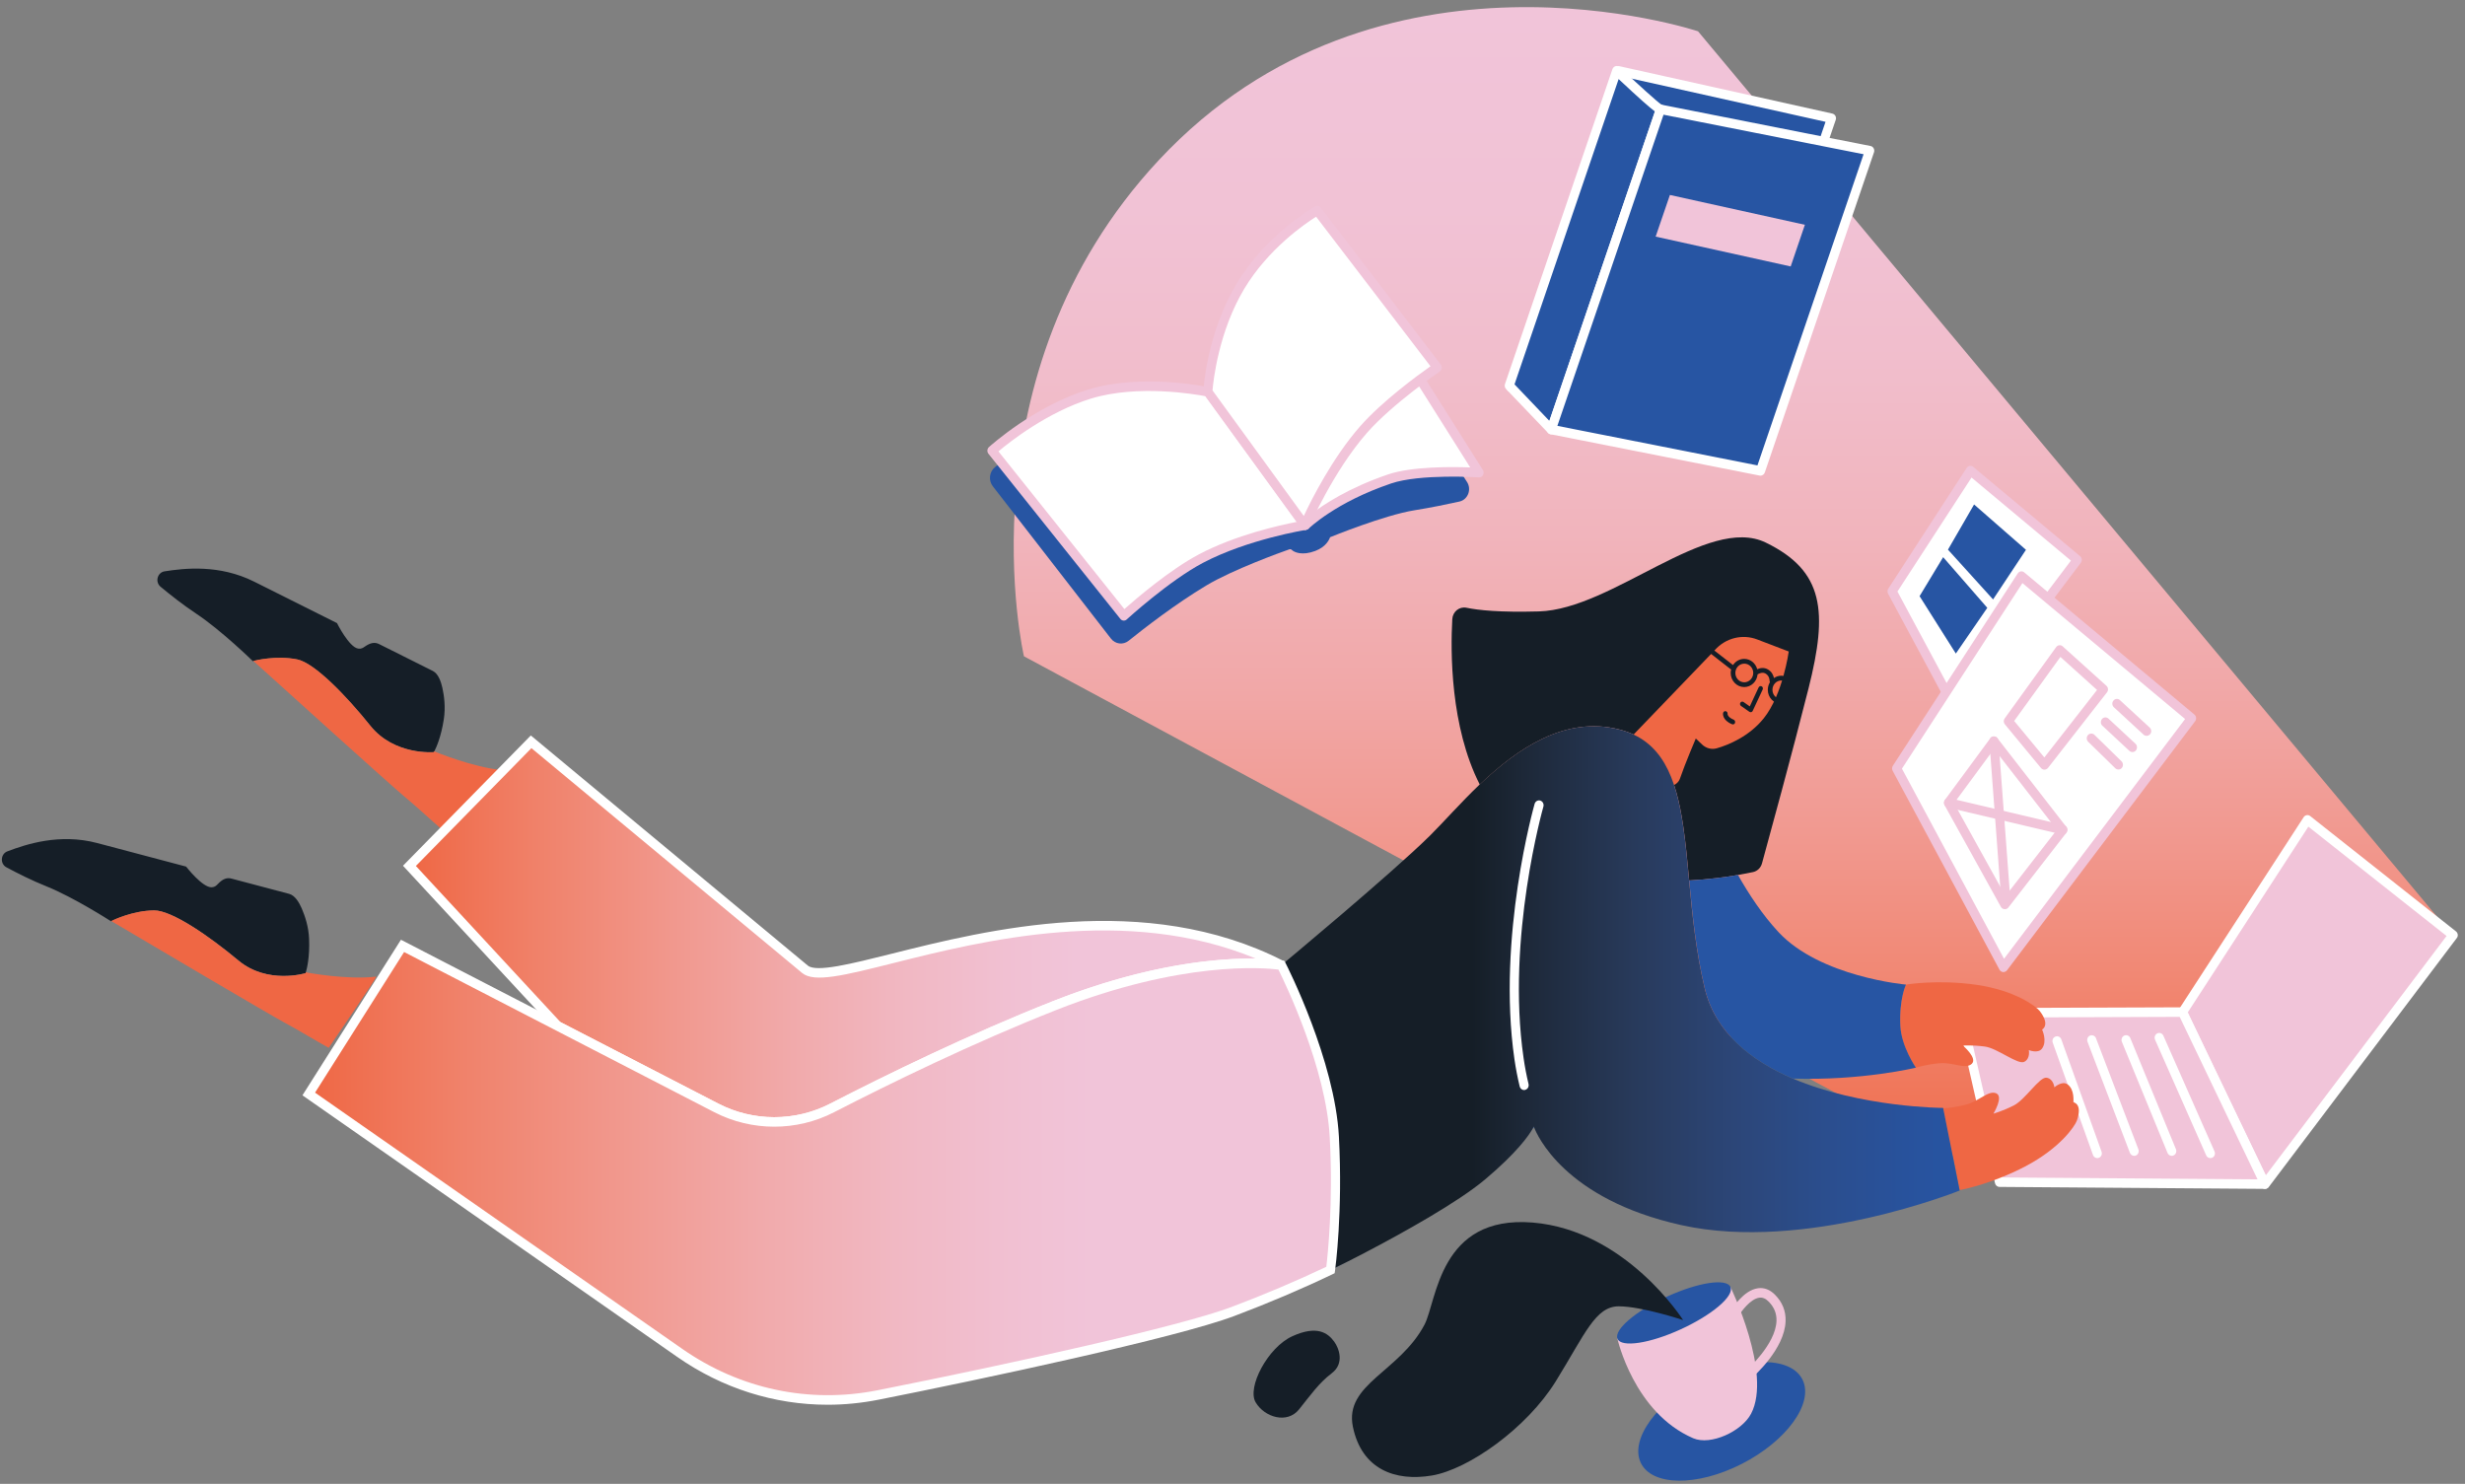 <svg width="206" height="124" viewBox="0 0 206 124" fill="none" xmlns="http://www.w3.org/2000/svg">
<rect x="0" y="0" width="206" height="124" fill="#808080" stroke="none"/>
<g clip-path="url(#clip0)">
<path d="M205.105 78.333L141.906 2.617C141.906 2.617 115.219 -6.315 96.838 13.386C80.1 31.321 85.571 54.844 85.571 54.844L167.238 98.767L205.105 78.333Z" fill="url(#paint0_linear)"/>
<path d="M135.326 60.961C138.914 61.871 140.068 64.946 140.671 69.062C140.878 70.462 141.016 71.98 141.166 73.576C142.791 73.491 144.203 73.295 145.244 73.118C145.758 73.027 146.191 72.942 146.499 72.876C146.863 72.798 147.151 72.516 147.251 72.144C147.822 70.063 149.773 62.944 151.141 57.52C152.76 51.094 152.44 47.712 147.571 45.343C142.71 42.974 134.761 50.924 128.601 51.094C125.338 51.186 123.525 50.99 122.553 50.787C121.957 50.663 121.399 51.114 121.367 51.749C121.217 54.451 121.198 60.726 123.663 65.561C126.775 62.597 130.759 59.797 135.326 60.961Z" fill="#151E27"/>
<path d="M25.535 81.323C25.535 81.323 25.547 81.284 25.566 81.232C25.648 80.951 25.892 79.995 25.83 78.458C25.792 77.43 25.478 76.521 25.215 75.912C25.008 75.435 24.669 74.846 24.186 74.702L19.393 73.433C18.96 73.302 18.615 73.446 18.195 73.884C18.082 74.002 17.956 74.133 17.699 74.146C16.921 74.192 15.554 72.418 15.554 72.418C15.554 72.418 12.95 71.731 8.12 70.449C4.971 69.618 2.179 70.553 0.623 71.142C0.046 71.358 -0.011 72.183 0.535 72.477C1.413 72.948 2.637 73.57 3.879 74.067C6.206 75.003 9.274 76.985 9.274 76.985C9.274 76.985 9.299 76.972 9.305 76.972C9.475 76.887 11.1 76.102 12.881 76.082C14.356 76.069 17.48 78.222 19.926 80.263C22.354 82.298 25.535 81.323 25.535 81.323Z" fill="#151E27"/>
<path d="M31.45 81.611C28.978 81.906 25.616 81.264 25.616 81.264L25.565 81.232C25.547 81.284 25.534 81.323 25.534 81.323C25.534 81.323 22.36 82.298 19.913 80.257C17.466 78.215 14.342 76.063 12.868 76.076C11.086 76.095 9.461 76.88 9.292 76.966C12.836 79.059 22.56 84.804 23.733 85.432C25.088 86.159 26.343 86.944 27.472 87.565C27.987 86.793 31.287 82.004 31.45 81.611Z" fill="#EF6744"/>
<path d="M36.261 62.852C36.261 62.852 36.28 62.82 36.305 62.767C36.437 62.512 36.857 61.622 37.09 60.104C37.246 59.09 37.115 58.128 36.97 57.48C36.857 56.97 36.638 56.322 36.192 56.08L31.732 53.849C31.331 53.633 30.967 53.699 30.471 54.045C30.339 54.137 30.189 54.242 29.938 54.202C29.166 54.091 28.162 52.069 28.162 52.069C28.162 52.069 25.741 50.859 21.243 48.608C18.313 47.142 15.396 47.489 13.759 47.744C13.15 47.836 12.937 48.634 13.42 49.033C14.191 49.675 15.277 50.538 16.393 51.278C18.495 52.671 21.13 55.249 21.13 55.249C21.13 55.249 21.155 55.243 21.168 55.243C21.349 55.197 23.093 54.758 24.837 55.112C26.287 55.4 28.94 58.154 30.954 60.66C32.962 63.153 36.261 62.852 36.261 62.852Z" fill="#151E27"/>
<path d="M42.008 64.357C39.53 64.141 36.35 62.813 36.35 62.813L36.306 62.767C36.281 62.82 36.262 62.852 36.262 62.852C36.262 62.852 32.962 63.153 30.954 60.647C28.947 58.141 26.287 55.393 24.838 55.099C23.088 54.752 21.35 55.184 21.168 55.23C24.248 58.017 32.692 65.646 33.727 66.504C34.919 67.498 36.005 68.519 36.983 69.363C37.63 68.722 41.776 64.698 42.008 64.357Z" fill="#EF6744"/>
<path d="M189.284 98.951L205.005 78.137L192.822 68.506L182.39 84.576L189.284 98.951Z" fill="#F1C4D9"/>
<path d="M189.284 99.35C189.271 99.35 189.259 99.35 189.246 99.35C189.114 99.337 189.001 99.252 188.945 99.134L182.057 84.759C181.994 84.628 182.007 84.477 182.082 84.36L192.515 68.29C192.571 68.198 192.665 68.139 192.772 68.12C192.872 68.1 192.979 68.126 193.067 68.198L205.243 77.83C205.325 77.895 205.381 77.993 205.394 78.098C205.407 78.203 205.381 78.314 205.312 78.392L189.591 99.206C189.51 99.297 189.397 99.35 189.284 99.35ZM182.828 84.608L189.353 98.218L204.459 78.216L192.91 69.081L182.828 84.608Z" fill="white"/>
<path d="M163.863 84.641L182.389 84.576L189.283 98.951L167.094 98.787L163.863 84.641Z" fill="#F1C4D9"/>
<path d="M189.283 99.35C189.277 99.35 189.277 99.35 189.283 99.35L167.094 99.186C166.918 99.186 166.768 99.055 166.724 98.879L163.493 84.733C163.468 84.615 163.493 84.491 163.562 84.392C163.631 84.294 163.744 84.242 163.863 84.242L182.389 84.177C182.533 84.177 182.665 84.262 182.727 84.399L189.616 98.774C189.678 98.898 189.666 99.049 189.597 99.16C189.534 99.278 189.415 99.35 189.283 99.35ZM167.395 98.395L188.662 98.552L182.156 84.975L164.346 85.04L167.395 98.395Z" fill="white"/>
<path d="M170.469 84.497C170.162 84.098 168.43 82.776 165.187 82.299C161.943 81.828 159.283 82.279 159.283 82.279C159.283 82.279 158.706 83.489 158.813 85.747C158.895 87.468 160.105 89.221 160.112 89.221C160.112 89.221 161.053 88.927 162.15 88.848C163.242 88.77 164.246 89.378 164.773 88.907C165.3 88.436 164.039 87.376 164.039 87.376C164.039 87.376 164.81 87.317 165.871 87.455C166.925 87.592 168.643 89.012 169.17 88.731C169.697 88.456 169.547 87.749 169.547 87.749C169.547 87.749 170.312 88.076 170.651 87.625C171.115 87.003 170.657 86.035 170.657 86.035C170.657 86.035 171.372 85.675 170.469 84.497Z" fill="#EF6744"/>
<path d="M160.112 89.221C160.112 89.221 158.901 87.468 158.813 85.747C158.7 83.49 159.284 82.279 159.284 82.279C159.284 82.279 152.113 81.651 148.619 77.882C147.283 76.443 146.141 74.709 145.244 73.119C144.202 73.295 142.791 73.492 141.166 73.577C141.436 76.423 141.731 79.511 142.471 82.606C143.362 86.336 146.392 88.672 149.83 90.131C155.608 90.32 160.112 89.221 160.112 89.221Z" fill="#2755A3"/>
<path d="M149.485 54.444C149.485 54.444 149.002 58.024 147.396 60.026C146.197 61.524 144.466 62.251 143.469 62.532C143.036 62.656 142.571 62.532 142.239 62.211L141.718 61.714C141.718 61.714 140.821 63.814 140.388 65.077C139.955 66.34 136.612 65.954 135.482 64.874C134.36 63.788 135.169 62.787 135.169 62.787L143.305 54.327C144.215 53.306 145.62 52.959 146.869 53.443L149.485 54.444Z" fill="#EF6744"/>
<path d="M146.963 57.454L146.229 59.031L145.709 58.665C145.621 58.606 145.502 58.626 145.445 58.717C145.389 58.809 145.408 58.933 145.495 58.992L146.198 59.483C146.229 59.502 146.267 59.515 146.305 59.515C146.323 59.515 146.336 59.515 146.355 59.509C146.411 59.496 146.455 59.456 146.474 59.404L147.308 57.618C147.352 57.52 147.315 57.402 147.221 57.35C147.12 57.31 147.007 57.35 146.963 57.454Z" fill="#151E27"/>
<path d="M144.887 60.144C144.366 59.928 144.373 59.673 144.373 59.653C144.385 59.548 144.316 59.45 144.216 59.431C144.115 59.411 144.015 59.483 143.996 59.594C143.99 59.62 143.908 60.176 144.749 60.523C144.774 60.53 144.793 60.536 144.818 60.536C144.893 60.536 144.968 60.49 144.994 60.412C145.031 60.301 144.981 60.183 144.887 60.144Z" fill="#151E27"/>
<path d="M148.87 56.466C148.638 56.466 148.425 56.538 148.249 56.663C148.205 56.44 148.08 56.139 147.747 55.943C147.415 55.747 147.076 55.825 146.85 55.923C146.718 55.426 146.285 55.06 145.765 55.06C145.376 55.06 145.031 55.262 144.83 55.577L141.273 52.809C141.191 52.743 141.066 52.763 141.003 52.848C140.94 52.933 140.959 53.064 141.041 53.129L144.661 55.943C144.661 55.943 144.667 55.943 144.673 55.949C144.648 56.041 144.635 56.139 144.635 56.237C144.635 56.885 145.144 57.415 145.765 57.415C146.348 57.415 146.825 56.95 146.881 56.355C147.007 56.277 147.295 56.139 147.553 56.29C147.898 56.492 147.885 56.898 147.885 56.911C147.885 56.944 147.904 56.97 147.916 57.003C147.804 57.186 147.735 57.408 147.735 57.644C147.735 58.292 148.243 58.822 148.864 58.822C149.485 58.822 149.993 58.292 149.993 57.644C149.993 56.996 149.491 56.466 148.87 56.466ZM145.771 57.016C145.357 57.016 145.024 56.669 145.024 56.237C145.024 55.806 145.357 55.459 145.771 55.459C146.185 55.459 146.518 55.806 146.518 56.237C146.518 56.663 146.179 57.016 145.771 57.016ZM148.87 58.423C148.456 58.423 148.124 58.076 148.124 57.644C148.124 57.212 148.456 56.865 148.87 56.865C149.284 56.865 149.617 57.212 149.617 57.644C149.617 58.076 149.278 58.423 148.87 58.423Z" fill="#151E27"/>
<path d="M69.543 92.584C74.041 90.275 81.123 86.794 88.15 84.026C99.586 79.518 106.838 80.611 107.064 80.65C90.207 72.052 69.931 83.208 67.272 80.996L44.386 61.989L34.217 72.36L46.613 85.747L59.863 92.584C62.911 94.155 66.487 94.161 69.543 92.584Z" fill="url(#paint1_linear)"/>
<path d="M64.711 94.155C62.986 94.155 61.261 93.749 59.693 92.938L46.337 86.015L33.677 72.347L44.36 61.459L67.509 80.689C68.218 81.278 71.135 80.545 74.511 79.701C82.428 77.718 95.671 74.394 107.239 80.29L109.491 81.435L107.02 81.042C106.725 80.996 99.623 79.93 88.3 84.399C81.349 87.14 74.366 90.556 69.724 92.944C68.143 93.749 66.43 94.155 64.711 94.155ZM46.838 85.413L60.032 92.224C62.955 93.736 66.449 93.736 69.373 92.231C74.028 89.836 81.035 86.408 88.017 83.653C95.997 80.506 101.951 80.054 104.956 80.107C94.115 75.605 82.058 78.621 74.692 80.473C70.546 81.513 68.043 82.141 67.039 81.311L44.411 62.519L34.756 72.366L46.838 85.413Z" fill="white"/>
<path d="M128.055 94.377C128.111 94.312 128.155 94.253 128.199 94.201C128.186 94.168 128.18 94.142 128.18 94.142C128.18 94.142 128.143 94.22 128.055 94.377Z" fill="#2755A3"/>
<path d="M114.165 104.63C114.121 104.656 114.077 104.676 114.033 104.702C114.077 104.676 114.121 104.656 114.165 104.63Z" fill="#2755A3"/>
<path d="M111.186 106.148C111.186 106.148 112.359 105.572 114.034 104.702C113.137 105.173 112.189 105.651 111.186 106.129C111.192 106.135 111.186 106.148 111.186 106.148Z" fill="#2755A3"/>
<path d="M184.716 96.778C184.572 96.778 184.434 96.693 184.371 96.549L180.099 86.885C180.011 86.683 180.092 86.447 180.287 86.355C180.475 86.264 180.707 86.349 180.795 86.552L185.067 96.216C185.155 96.419 185.074 96.654 184.879 96.746C184.823 96.765 184.772 96.778 184.716 96.778Z" fill="white"/>
<path d="M181.492 96.589C181.341 96.589 181.203 96.497 181.141 96.347L177.326 87.062C177.245 86.859 177.333 86.624 177.527 86.538C177.722 86.454 177.947 86.545 178.029 86.748L181.843 96.033C181.925 96.235 181.837 96.471 181.642 96.556C181.592 96.582 181.542 96.589 181.492 96.589Z" fill="white"/>
<path d="M178.355 96.589C178.204 96.589 178.06 96.491 177.997 96.34L174.453 87.055C174.377 86.853 174.471 86.617 174.666 86.538C174.86 86.46 175.086 86.558 175.162 86.761L178.706 96.046C178.781 96.249 178.687 96.484 178.493 96.563C178.449 96.582 178.405 96.589 178.355 96.589Z" fill="white"/>
<path d="M175.269 96.778C175.112 96.778 174.967 96.68 174.911 96.517L171.548 87.134C171.473 86.924 171.574 86.695 171.774 86.624C171.969 86.545 172.195 86.65 172.264 86.859L175.626 96.242C175.701 96.451 175.601 96.68 175.4 96.752C175.356 96.772 175.312 96.778 175.269 96.778Z" fill="white"/>
<path d="M173.267 92.113C173.267 92.113 173.405 91.04 172.771 90.608C172.313 90.294 171.686 90.864 171.686 90.864C171.686 90.864 171.611 90.144 171.027 90.059C170.444 89.974 169.252 91.891 168.298 92.375C167.339 92.859 166.592 93.062 166.592 93.062C166.592 93.062 167.464 91.635 166.818 91.361C166.172 91.093 165.413 92.002 164.352 92.296C163.48 92.538 162.665 92.604 162.401 92.617L163.769 99.454C164.296 99.35 166.661 98.833 169.239 97.478C172.163 95.948 173.399 94.115 173.568 93.631C174.064 92.211 173.267 92.113 173.267 92.113Z" fill="#EF6744"/>
<path d="M163.764 99.461L162.396 92.624L162.39 92.584C162.39 92.584 155.545 92.565 149.824 90.131C146.392 88.665 143.362 86.329 142.465 82.606C141.725 79.511 141.424 76.423 141.16 73.577C141.01 71.98 140.872 70.462 140.665 69.062C140.063 64.946 138.908 61.871 135.32 60.962C130.753 59.797 126.769 62.597 123.651 65.561C122.014 67.125 120.615 68.728 119.498 69.834C116.267 73.027 107.083 80.656 107.083 80.656C107.083 80.656 111.167 88.639 111.506 95.025C111.838 101.28 111.211 105.939 111.186 106.129C112.183 105.651 113.137 105.173 114.034 104.702C114.078 104.683 114.122 104.656 114.166 104.63C117.215 103.034 121.819 100.488 124.128 98.545C126.769 96.32 127.748 94.901 128.055 94.371C128.143 94.214 128.181 94.135 128.181 94.135C128.181 94.135 128.187 94.155 128.199 94.194C128.425 94.796 130.721 100.207 140.514 102.379C150.89 104.683 163.77 99.487 163.77 99.487L163.764 99.461Z" fill="url(#paint2_linear)"/>
<path d="M127.371 91.092C127.201 91.092 127.045 90.975 127.001 90.791C126.825 90.059 126.674 89.293 126.561 88.508C125.087 78.294 128.218 67.282 128.249 67.171C128.312 66.961 128.525 66.837 128.726 66.903C128.927 66.968 129.039 67.19 128.983 67.4C128.952 67.511 125.871 78.353 127.321 88.383C127.427 89.142 127.571 89.882 127.741 90.588C127.791 90.805 127.666 91.02 127.465 91.073C127.433 91.092 127.402 91.092 127.371 91.092Z" fill="white"/>
<path d="M111.511 95.025C111.173 88.639 107.089 80.656 107.089 80.656H107.07C106.838 80.617 99.592 79.524 88.155 84.032C81.129 86.807 74.046 90.281 69.548 92.591C66.493 94.161 62.917 94.161 59.868 92.584L46.619 85.747L33.645 79.053L25.804 91.42L56.801 113.051C61.669 116.447 67.622 117.716 73.375 116.578C83.312 114.608 98.45 111.33 103.036 109.603C106.079 108.458 108.789 107.287 111.198 106.135C111.217 105.932 111.844 101.274 111.511 95.025Z" fill="url(#paint3_linear)"/>
<path d="M69.172 117.389C64.718 117.389 60.364 116.022 56.587 113.385L25.276 91.531L33.507 78.53L60.031 92.225C62.955 93.736 66.449 93.736 69.372 92.231C74.027 89.836 81.035 86.408 88.017 83.653C99.522 79.112 106.819 80.205 107.126 80.257L107.314 80.29L107.427 80.466C107.596 80.794 111.555 88.626 111.894 94.999C112.226 101.254 111.599 105.985 111.568 106.181L111.536 106.397L111.348 106.488C108.795 107.712 106.041 108.883 103.161 109.969C98.274 111.808 82.183 115.23 73.444 116.964C72.02 117.245 70.589 117.389 69.172 117.389ZM26.33 91.308L57.014 112.718C61.832 116.081 67.616 117.304 73.306 116.185C84.611 113.948 98.694 110.813 102.904 109.224C105.696 108.17 108.362 107.038 110.84 105.86C110.959 104.859 111.423 100.56 111.128 95.045C110.821 89.287 107.452 82.259 106.837 81.023C105.62 80.872 98.757 80.27 88.281 84.399C81.329 87.141 74.347 90.556 69.705 92.944C66.568 94.56 62.823 94.554 59.686 92.938L33.771 79.557L26.33 91.308Z" fill="white"/>
<path d="M163.726 59.849L173.594 46.782L164.667 39.323L158.117 49.413L163.726 59.849Z" fill="white"/>
<path d="M163.726 60.248C163.713 60.248 163.707 60.248 163.694 60.248C163.569 60.235 163.456 60.163 163.393 60.045L157.785 49.609C157.716 49.478 157.722 49.315 157.804 49.19L164.353 39.101C164.416 39.009 164.504 38.944 164.61 38.931C164.723 38.918 164.824 38.944 164.905 39.016L173.832 46.475C173.995 46.612 174.02 46.861 173.895 47.031L164.027 60.098C163.952 60.189 163.839 60.248 163.726 60.248ZM158.569 49.432L163.782 59.136L173.067 46.848L164.761 39.906L158.569 49.432Z" fill="#F1C4D9"/>
<path d="M85.445 37.19L83.149 39.042C82.672 39.428 82.59 40.148 82.973 40.639L92.841 53.365C93.205 53.836 93.858 53.914 94.316 53.548C95.608 52.508 98.249 50.46 100.808 48.929C103.017 47.607 106.982 46.174 107.747 45.906C107.816 45.88 107.897 45.893 107.954 45.952C108.155 46.154 108.826 46.455 109.924 46.037C110.852 45.683 111.097 45.048 111.16 44.892C111.241 44.859 115.683 43.046 118.211 42.641C119.566 42.425 120.959 42.137 121.963 41.914C122.671 41.757 123.004 40.9 122.596 40.272L117.941 33.068L85.445 37.19Z" fill="#2755A3"/>
<path d="M116.129 27.65L123.607 39.493C123.607 39.493 118.651 39.166 116.129 40.023C111.349 41.646 109.109 43.877 109.109 43.877C109.109 43.877 109.599 37.498 110.803 34.259C112.008 31.02 116.129 27.65 116.129 27.65Z" fill="white"/>
<path d="M109.103 44.27C109.046 44.27 108.99 44.257 108.939 44.231C108.795 44.159 108.707 44.002 108.726 43.838C108.745 43.576 109.234 37.367 110.445 34.108C111.668 30.798 115.721 27.474 115.897 27.336C115.978 27.271 116.091 27.238 116.192 27.258C116.298 27.277 116.392 27.336 116.449 27.434L123.927 39.278C124.008 39.402 124.008 39.565 123.939 39.696C123.864 39.827 123.732 39.906 123.582 39.893C123.531 39.886 118.663 39.578 116.248 40.403C111.618 41.973 109.397 44.146 109.372 44.165C109.297 44.237 109.203 44.27 109.103 44.27ZM116.041 28.239C115.062 29.096 112.114 31.812 111.154 34.396C110.257 36.811 109.761 41.077 109.573 42.961C110.596 42.17 112.697 40.769 116.003 39.644C117.992 38.97 121.361 39.003 122.866 39.062L116.041 28.239Z" fill="#F1C4D9"/>
<path d="M93.92 51.461C93.92 51.461 97.465 48.209 100.376 46.671C104.196 44.663 109.071 43.891 109.071 43.891L100.965 32.754C100.965 32.754 95.495 31.576 91.047 32.931C86.599 34.292 82.892 37.661 82.892 37.661L93.92 51.461Z" fill="white"/>
<path d="M93.92 51.86C93.908 51.86 93.902 51.86 93.889 51.86C93.789 51.853 93.688 51.801 93.626 51.716L82.603 37.917C82.471 37.753 82.49 37.504 82.647 37.36C82.804 37.223 86.474 33.919 90.947 32.551C95.432 31.177 100.821 32.316 101.047 32.361C101.135 32.381 101.216 32.433 101.273 32.512L109.378 43.648C109.46 43.76 109.479 43.91 109.428 44.041C109.378 44.172 109.265 44.263 109.134 44.283C109.083 44.289 104.272 45.068 100.551 47.025C97.716 48.516 94.209 51.722 94.171 51.755C94.102 51.827 94.014 51.86 93.92 51.86ZM83.438 37.72L93.964 50.898C94.887 50.08 97.741 47.62 100.206 46.318C103.268 44.702 106.938 43.89 108.393 43.609L100.758 33.114C99.886 32.944 95.081 32.113 91.166 33.31C87.547 34.429 84.385 36.922 83.438 37.72Z" fill="#F1C4D9"/>
<path d="M120.105 30.706C120.105 30.706 116.147 33.389 113.945 35.901C111.059 39.193 109.033 43.884 109.033 43.884L100.934 32.741C100.934 32.741 101.197 28.037 103.65 23.934C106.103 19.831 110.08 17.594 110.08 17.594L120.105 30.706Z" fill="white"/>
<path d="M109.033 44.283C108.914 44.283 108.801 44.224 108.726 44.126L100.633 32.983C100.576 32.905 100.551 32.813 100.558 32.721C100.57 32.525 100.852 27.866 103.33 23.731C105.808 19.589 109.736 17.345 109.899 17.253C110.062 17.162 110.263 17.201 110.382 17.358L120.407 30.464C120.476 30.549 120.501 30.667 120.488 30.778C120.469 30.889 120.407 30.988 120.319 31.046C120.281 31.073 116.373 33.736 114.234 36.176C111.423 39.382 109.409 44.008 109.391 44.054C109.334 44.185 109.221 44.27 109.083 44.29C109.064 44.283 109.052 44.283 109.033 44.283ZM101.329 32.623L108.958 43.118C109.604 41.738 111.348 38.27 113.663 35.627C115.513 33.52 118.518 31.328 119.547 30.608L109.987 18.111C109.058 18.693 105.978 20.8 103.977 24.143C101.837 27.723 101.398 31.812 101.329 32.623Z" fill="#F1C4D9"/>
<path d="M143.933 36.641L126.267 32.355L135.275 5.921L153.06 9.879L143.933 36.641Z" fill="#2755A3"/>
<path d="M143.933 37.04C143.901 37.04 143.876 37.04 143.845 37.027L126.179 32.741C126.072 32.715 125.984 32.643 125.928 32.545C125.878 32.447 125.865 32.329 125.903 32.218L134.911 5.79C134.974 5.6 135.162 5.496 135.351 5.535L153.136 9.493C153.242 9.52 153.337 9.592 153.387 9.69C153.443 9.788 153.449 9.912 153.412 10.017L144.284 36.778C144.24 36.935 144.089 37.04 143.933 37.04ZM126.775 32.067L143.688 36.176L152.559 10.18L135.526 6.385L126.775 32.067Z" fill="white"/>
<path d="M138.77 9.133C138.707 9.297 135.106 5.908 135.106 5.908L126.129 32.218L129.642 35.888L138.77 9.133Z" fill="#2755A3"/>
<path d="M129.642 36.294C129.542 36.294 129.441 36.255 129.372 36.176L125.859 32.505C125.753 32.394 125.721 32.237 125.771 32.093L134.749 5.783C134.793 5.659 134.893 5.561 135.012 5.528C135.138 5.496 135.269 5.528 135.364 5.62C136.831 7 138.488 8.505 138.852 8.747C138.87 8.754 138.889 8.761 138.908 8.767C139.102 8.846 139.203 9.068 139.128 9.271L130 36.032C129.956 36.163 129.849 36.255 129.724 36.287C129.699 36.287 129.667 36.294 129.642 36.294ZM126.568 32.119L129.479 35.169L138.299 9.31C137.867 8.99 137.026 8.257 135.269 6.608L126.568 32.119Z" fill="white"/>
<path d="M147.119 39.349L129.642 35.895L138.769 9.133L156.247 12.588L147.119 39.349Z" fill="#2755A3"/>
<path d="M147.12 39.749C147.095 39.749 147.069 39.749 147.051 39.742L129.573 36.287C129.466 36.268 129.366 36.196 129.316 36.098C129.259 35.999 129.247 35.875 129.284 35.764L138.412 9.003C138.475 8.819 138.663 8.708 138.845 8.747L156.323 12.202C156.429 12.222 156.53 12.294 156.58 12.392C156.636 12.49 156.649 12.614 156.611 12.726L147.483 39.487C147.427 39.644 147.276 39.749 147.12 39.749ZM130.15 35.587L146.869 38.892L155.739 12.889L139.021 9.585L130.15 35.587Z" fill="white"/>
<path d="M149.648 22.266L138.362 19.773L139.554 16.292L150.834 18.785L149.648 22.266Z" fill="#F1C4D9"/>
<path d="M163.449 54.615L166.078 50.793L162.389 46.56L160.419 49.819L163.449 54.615Z" fill="#2755A3"/>
<path d="M166.561 50.093L169.309 45.945L164.974 42.157L162.791 45.932L166.561 50.093Z" fill="#2755A3"/>
<path d="M167.427 80.833L183.148 60.019L168.933 48.144L158.5 64.213L167.427 80.833Z" fill="white"/>
<path d="M167.427 81.232C167.415 81.232 167.408 81.232 167.396 81.232C167.27 81.219 167.157 81.147 167.095 81.029L158.168 64.41C158.099 64.279 158.105 64.115 158.186 63.991L168.619 47.921C168.682 47.83 168.77 47.764 168.876 47.751C168.983 47.731 169.09 47.764 169.171 47.836L183.387 59.712C183.55 59.849 183.575 60.098 183.45 60.268L167.728 81.082C167.653 81.173 167.546 81.232 167.427 81.232ZM158.945 64.233L167.477 80.12L182.609 60.085L169.014 48.726L158.945 64.233Z" fill="#F1C4D9"/>
<path d="M167.546 75.579L172.389 69.343L166.636 61.937L162.841 67.093L167.546 75.579Z" fill="white"/>
<path d="M167.546 75.978C167.534 75.978 167.527 75.978 167.515 75.978C167.389 75.965 167.276 75.893 167.214 75.782L162.509 67.289C162.433 67.151 162.44 66.975 162.534 66.844L166.329 61.694C166.398 61.596 166.511 61.537 166.624 61.537H166.63C166.743 61.537 166.856 61.59 166.925 61.688L172.678 69.095C172.791 69.239 172.791 69.448 172.678 69.599L167.835 75.841C167.772 75.926 167.659 75.978 167.546 75.978ZM163.299 67.119L167.596 74.879L171.894 69.343L166.643 62.584L163.299 67.119Z" fill="#F1C4D9"/>
<path d="M170.859 63.919L175.783 57.611L172.132 54.314L167.835 60.268L170.859 63.919Z" fill="white"/>
<path d="M170.853 64.318C170.74 64.318 170.639 64.266 170.564 64.181L167.547 60.53C167.427 60.386 167.421 60.183 167.534 60.032L171.831 54.078C171.894 53.993 171.988 53.934 172.095 53.921C172.201 53.908 172.302 53.941 172.383 54.019L176.035 57.31C176.191 57.454 176.21 57.696 176.078 57.86L171.154 64.168C171.079 64.259 170.972 64.318 170.853 64.318C170.859 64.318 170.859 64.318 170.853 64.318ZM168.324 60.248L170.846 63.297L175.25 57.657L172.189 54.896L168.324 60.248Z" fill="#F1C4D9"/>
<path d="M167.622 75.513C167.428 75.513 167.258 75.356 167.239 75.147L166.254 61.969C166.236 61.747 166.392 61.557 166.606 61.544C166.813 61.531 167.001 61.688 167.014 61.91L167.998 75.088C168.017 75.311 167.86 75.5 167.647 75.513C167.641 75.513 167.635 75.513 167.622 75.513Z" fill="#F1C4D9"/>
<path d="M172.39 69.742C172.365 69.742 172.333 69.742 172.308 69.729L162.76 67.478C162.553 67.433 162.428 67.217 162.472 67.001C162.516 66.785 162.723 66.647 162.93 66.7L172.478 68.951C172.685 68.996 172.81 69.212 172.766 69.428C172.722 69.618 172.566 69.742 172.39 69.742Z" fill="#F1C4D9"/>
<path d="M179.391 61.491C179.303 61.491 179.209 61.459 179.14 61.393L176.656 59.103C176.499 58.959 176.48 58.704 176.624 58.541C176.762 58.377 177.007 58.357 177.164 58.508L179.648 60.798C179.805 60.942 179.824 61.197 179.68 61.361C179.598 61.446 179.491 61.491 179.391 61.491Z" fill="#F1C4D9"/>
<path d="M178.211 62.846C178.117 62.846 178.029 62.813 177.954 62.748L175.695 60.647C175.538 60.504 175.526 60.248 175.664 60.085C175.802 59.921 176.047 59.908 176.203 60.052L178.462 62.152C178.619 62.296 178.631 62.551 178.493 62.715C178.418 62.8 178.318 62.846 178.211 62.846Z" fill="#F1C4D9"/>
<path d="M177.038 64.305C176.944 64.305 176.85 64.272 176.775 64.2L174.51 61.989C174.359 61.838 174.347 61.59 174.491 61.426C174.635 61.269 174.874 61.256 175.031 61.406L177.295 63.618C177.446 63.768 177.458 64.017 177.314 64.181C177.245 64.266 177.139 64.305 177.038 64.305Z" fill="#F1C4D9"/>
<path d="M111.499 112.115C110.966 111.383 110.056 110.728 107.999 111.664C105.941 112.6 104.191 115.95 104.937 117.193C105.684 118.443 107.566 119.012 108.557 117.782C109.548 116.552 110.201 115.59 111.299 114.752C112.39 113.921 111.882 112.639 111.499 112.115Z" fill="#151E27"/>
<path d="M145.55 122.336C149.289 120.431 151.574 117.294 150.654 115.329C149.734 113.365 145.957 113.317 142.218 115.222C138.479 117.128 136.194 120.265 137.114 122.229C138.035 124.193 141.812 124.241 145.55 122.336Z" fill="#2755A3"/>
<path d="M146.336 118.142C145.571 119.601 142.974 120.818 141.506 120.19C136.537 118.05 135.163 111.854 135.163 111.854L144.605 107.529C144.611 107.522 148.118 114.759 146.336 118.142Z" fill="#F1C4D9"/>
<path d="M140.469 111.081C143.077 109.887 144.934 108.308 144.617 107.554C144.299 106.799 141.928 107.155 139.32 108.349C136.712 109.543 134.855 111.122 135.173 111.877C135.49 112.631 137.862 112.275 140.469 111.081Z" fill="#2755A3"/>
<path d="M146.442 115.112L145.953 114.504C145.978 114.484 148.393 112.358 148.462 110.382C148.481 109.76 148.268 109.237 147.803 108.765C147.552 108.51 147.295 108.406 147.019 108.445C146.285 108.543 145.526 109.577 145.294 109.969L144.642 109.551C144.748 109.374 145.689 107.817 146.919 107.653C147.427 107.581 147.916 107.771 148.33 108.19C148.951 108.811 149.253 109.557 149.221 110.408C149.146 112.737 146.555 115.014 146.442 115.112Z" fill="#F1C4D9"/>
<path d="M140.658 110.316C140.658 110.316 135.897 102.805 128.08 102.163C120.263 101.529 120.088 108.706 119.046 110.696C116.97 114.641 112.327 115.662 113.061 119.228C113.795 122.794 116.6 123.815 119.655 123.304C122.71 122.794 127.591 119.359 130.031 115.407C132.471 111.455 133.331 109.164 135.282 109.164C137.239 109.171 140.658 110.316 140.658 110.316Z" fill="#151E27"/>
</g>
<defs>
<linearGradient id="paint0_linear" x1="144.909" y1="98.763" x2="144.909" y2="0.595" gradientUnits="userSpaceOnUse">
<stop stop-color="#EF6744"/>
<stop offset="0.06" stop-color="#F07456"/>
<stop offset="0.176" stop-color="#F18874"/>
<stop offset="0.298" stop-color="#F19990"/>
<stop offset="0.422" stop-color="#F1A8A8"/>
<stop offset="0.551" stop-color="#F1B4BC"/>
<stop offset="0.685" stop-color="#F1BDCB"/>
<stop offset="0.829" stop-color="#F1C2D5"/>
<stop offset="1" stop-color="#F1C4D9"/>
</linearGradient>
<linearGradient id="paint1_linear" x1="34.216" y1="77.876" x2="107.067" y2="77.876" gradientUnits="userSpaceOnUse">
<stop stop-color="#EF6744"/>
<stop offset="0.144" stop-color="#F08169"/>
<stop offset="0.296" stop-color="#F1978C"/>
<stop offset="0.44" stop-color="#F1AAAB"/>
<stop offset="0.571" stop-color="#F1B8C3"/>
<stop offset="0.684" stop-color="#F1C0D2"/>
<stop offset="0.766" stop-color="#F1C4D9"/>
</linearGradient>
<linearGradient id="paint2_linear" x1="107.089" y1="83.411" x2="163.772" y2="83.411" gradientUnits="userSpaceOnUse">
<stop offset="0.281" stop-color="#151E27"/>
<stop offset="0.358" stop-color="#1D2838"/>
<stop offset="0.519" stop-color="#283A5B"/>
<stop offset="0.669" stop-color="#2C4678"/>
<stop offset="0.804" stop-color="#2B4E8E"/>
<stop offset="0.919" stop-color="#28529C"/>
<stop offset="1" stop-color="#2755A3"/>
</linearGradient>
<linearGradient id="paint3_linear" x1="25.801" y1="98.013" x2="111.608" y2="98.013" gradientUnits="userSpaceOnUse">
<stop stop-color="#EF6744"/>
<stop offset="0.144" stop-color="#F08169"/>
<stop offset="0.296" stop-color="#F1978C"/>
<stop offset="0.44" stop-color="#F1AAAB"/>
<stop offset="0.571" stop-color="#F1B8C3"/>
<stop offset="0.684" stop-color="#F1C0D2"/>
<stop offset="0.766" stop-color="#F1C4D9"/>
</linearGradient>
<clipPath id="clip0">
<rect width="205.236" height="123.141" fill="white" transform="translate(0.146 0.595)"/>
</clipPath>
</defs>
</svg>

